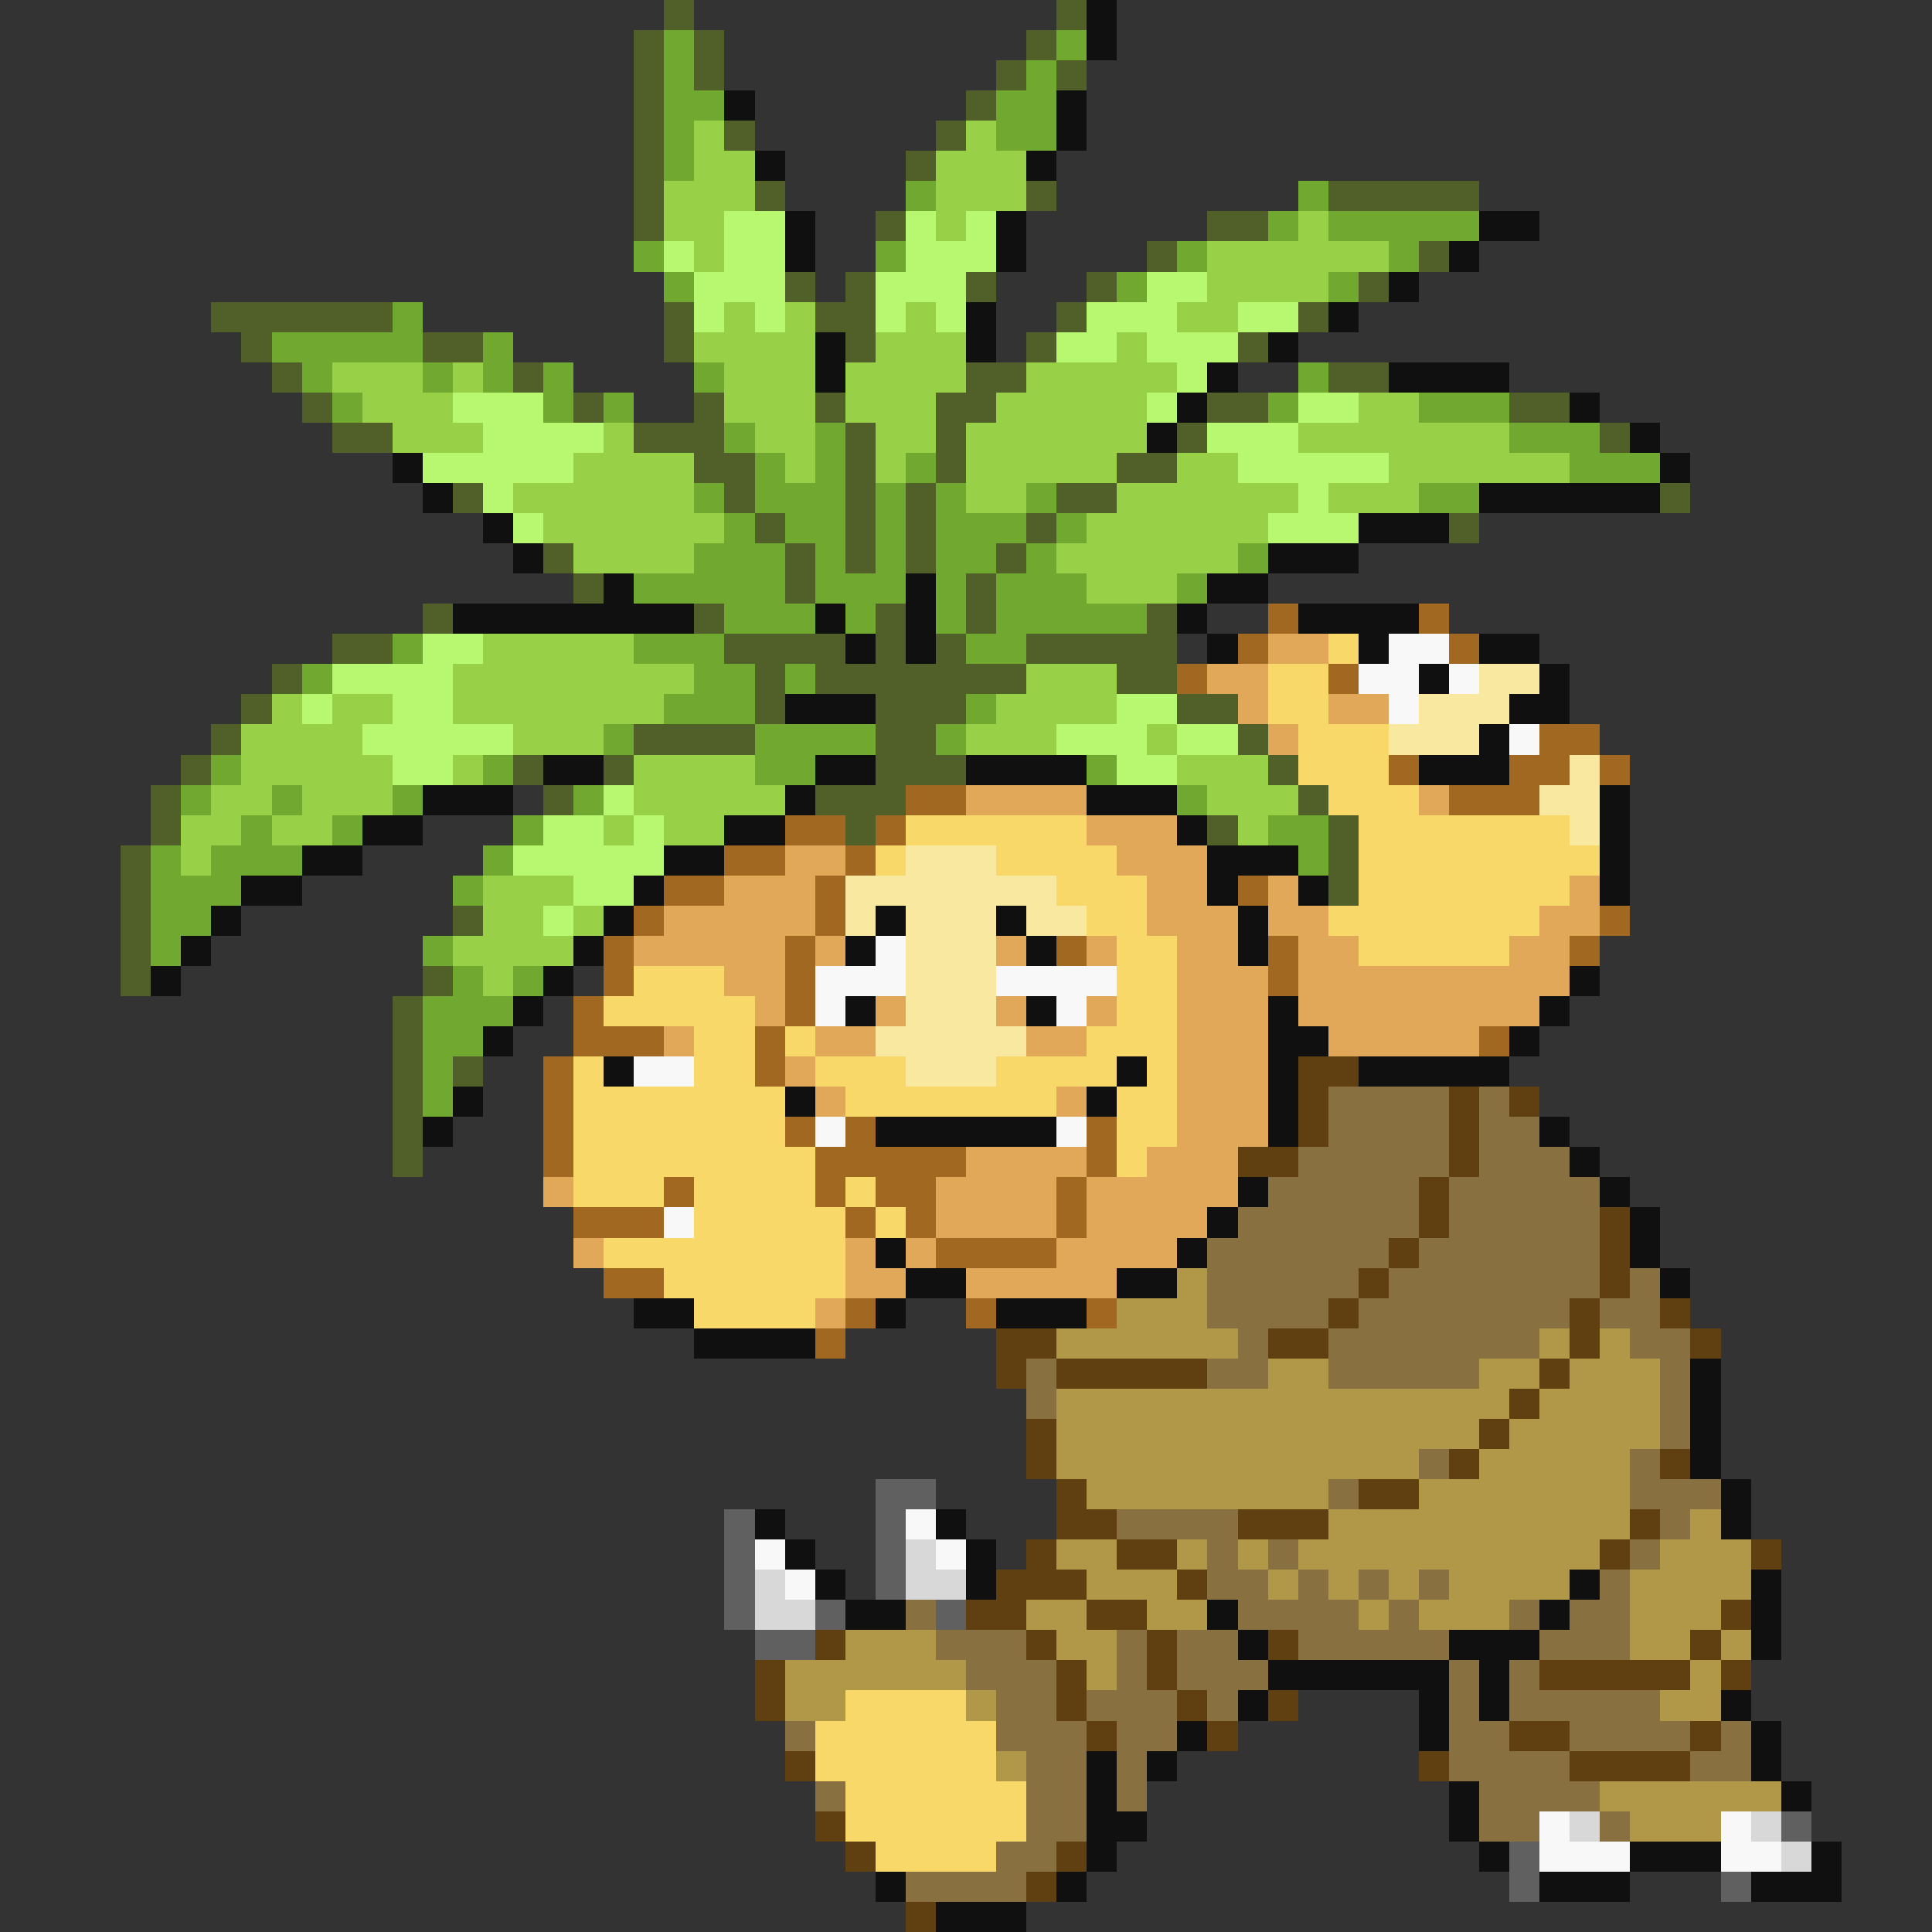 <svg xmlns="http://www.w3.org/2000/svg" viewBox="0 -0.5 64 64" shape-rendering="crispEdges">
<rect x="0" y="-0.5" width="64" height="64" fill="#333333" stroke="none"/>
<path stroke="#506028" d="M22 0h1M35 0h1M21 1h1M23 1h1M34 1h1M21 2h1M23 2h1M33 2h1M35 2h1M21 3h1M32 3h1M21 4h1M24 4h1M31 4h1M21 5h1M30 5h1M21 6h1M25 6h1M34 6h1M44 6h5M21 7h1M29 7h1M40 7h2M38 8h1M47 8h1M26 9h1M28 9h1M32 9h1M36 9h1M45 9h1M7 10h6M22 10h1M27 10h2M35 10h1M43 10h1M8 11h1M14 11h2M22 11h1M28 11h1M34 11h1M41 11h1M9 12h1M17 12h1M32 12h2M44 12h2M10 13h1M19 13h1M23 13h1M27 13h1M31 13h2M40 13h2M50 13h2M11 14h2M21 14h3M28 14h1M31 14h1M39 14h1M53 14h1M23 15h2M28 15h1M31 15h1M37 15h2M15 16h1M24 16h1M28 16h1M30 16h1M35 16h2M55 16h1M25 17h1M28 17h1M30 17h1M34 17h1M48 17h1M18 18h1M26 18h1M28 18h1M30 18h1M33 18h1M19 19h1M26 19h1M32 19h1M14 20h1M23 20h1M29 20h1M32 20h1M38 20h1M11 21h2M24 21h4M29 21h1M31 21h1M34 21h5M9 22h1M25 22h1M27 22h7M37 22h2M8 23h1M25 23h1M29 23h3M39 23h2M7 24h1M21 24h4M29 24h2M41 24h1M6 25h1M17 25h1M20 25h1M29 25h3M42 25h1M5 26h1M18 26h1M27 26h3M43 26h1M5 27h1M28 27h1M40 27h1M44 27h1M4 28h1M44 28h1M4 29h1M44 29h1M4 30h1M15 30h1M4 31h1M4 32h1M14 32h1M13 33h1M13 34h1M13 35h1M15 35h1M13 36h1M13 37h1M13 38h1" />
<path stroke="#101010" d="M36 0h1M36 1h1M24 3h1M35 3h1M35 4h1M25 5h1M34 5h1M26 7h1M33 7h1M49 7h2M26 8h1M33 8h1M48 8h1M46 9h1M32 10h1M44 10h1M27 11h1M32 11h1M42 11h1M27 12h1M40 12h1M46 12h4M39 13h1M52 13h1M38 14h1M54 14h1M13 15h1M55 15h1M14 16h1M49 16h6M16 17h1M45 17h3M17 18h1M42 18h3M20 19h1M30 19h1M40 19h2M15 20h8M27 20h1M30 20h1M39 20h1M43 20h4M28 21h1M30 21h1M40 21h1M45 21h1M49 21h2M47 22h1M51 22h1M26 23h3M50 23h2M49 24h1M18 25h2M27 25h2M32 25h4M47 25h3M14 26h3M26 26h1M36 26h3M53 26h1M12 27h2M24 27h2M39 27h1M53 27h1M10 28h2M22 28h2M40 28h3M53 28h1M8 29h2M21 29h1M40 29h1M43 29h1M53 29h1M7 30h1M20 30h1M29 30h1M33 30h1M41 30h1M6 31h1M19 31h1M28 31h1M34 31h1M41 31h1M5 32h1M18 32h1M52 32h1M17 33h1M28 33h1M34 33h1M42 33h1M51 33h1M16 34h1M42 34h2M50 34h1M20 35h1M37 35h1M42 35h1M45 35h5M15 36h1M26 36h1M36 36h1M42 36h1M14 37h1M29 37h6M42 37h1M51 37h1M52 38h1M41 39h1M53 39h1M40 40h1M54 40h1M29 41h1M39 41h1M54 41h1M30 42h2M37 42h2M55 42h1M21 43h2M29 43h1M33 43h3M23 44h4M56 45h1M56 46h1M56 47h1M56 48h1M57 49h1M25 50h1M31 50h1M57 50h1M26 51h1M32 51h1M27 52h1M32 52h1M52 52h1M58 52h1M28 53h2M40 53h1M51 53h1M58 53h1M41 54h1M48 54h3M58 54h1M42 55h6M49 55h1M41 56h1M47 56h1M49 56h1M57 56h1M39 57h1M47 57h1M58 57h1M36 58h1M38 58h1M58 58h1M36 59h1M48 59h1M59 59h1M36 60h2M48 60h1M36 61h1M49 61h1M54 61h3M60 61h1M29 62h1M35 62h1M51 62h3M58 62h3M31 63h3" />
<path stroke="#70a830" d="M22 1h1M35 1h1M22 2h1M34 2h1M22 3h2M33 3h2M22 4h1M33 4h2M22 5h1M30 6h1M43 6h1M42 7h1M44 7h5M21 8h1M29 8h1M39 8h1M46 8h1M22 9h1M37 9h1M44 9h1M13 10h1M9 11h5M16 11h1M10 12h1M14 12h1M16 12h1M18 12h1M23 12h1M43 12h1M11 13h1M18 13h1M20 13h1M42 13h1M47 13h3M24 14h1M27 14h1M50 14h3M25 15h1M27 15h1M30 15h1M52 15h3M23 16h1M25 16h3M29 16h1M31 16h1M34 16h1M47 16h2M24 17h1M26 17h2M29 17h1M31 17h3M35 17h1M23 18h3M27 18h1M29 18h1M31 18h2M34 18h1M41 18h1M21 19h5M27 19h3M31 19h1M33 19h3M39 19h1M24 20h3M28 20h1M31 20h1M33 20h5M13 21h1M21 21h3M32 21h2M10 22h1M23 22h2M26 22h1M22 23h3M32 23h1M20 24h1M25 24h4M31 24h1M7 25h1M16 25h1M25 25h2M36 25h1M6 26h1M9 26h1M13 26h1M19 26h1M39 26h1M8 27h1M11 27h1M17 27h1M42 27h2M5 28h1M7 28h3M16 28h1M43 28h1M5 29h3M15 29h1M5 30h2M5 31h1M14 31h1M15 32h1M17 32h1M14 33h3M14 34h2M14 35h1M14 36h1" />
<path stroke="#98d048" d="M23 4h1M32 4h1M23 5h2M31 5h3M22 6h3M31 6h3M22 7h2M31 7h1M43 7h1M23 8h1M40 8h6M40 9h4M24 10h1M26 10h1M30 10h1M39 10h2M23 11h4M29 11h3M37 11h1M11 12h3M15 12h1M24 12h3M28 12h4M34 12h5M12 13h3M24 13h3M28 13h3M33 13h5M45 13h2M13 14h3M20 14h1M25 14h2M29 14h2M32 14h6M43 14h7M19 15h4M26 15h1M29 15h1M32 15h5M39 15h2M46 15h6M17 16h6M32 16h2M37 16h6M44 16h3M18 17h6M36 17h6M19 18h4M35 18h6M36 19h3M16 21h5M15 22h8M34 22h3M9 23h1M11 23h2M15 23h7M33 23h4M8 24h4M17 24h3M32 24h3M38 24h1M8 25h5M15 25h1M21 25h4M39 25h3M7 26h2M10 26h3M21 26h5M40 26h3M6 27h2M9 27h2M20 27h1M22 27h2M41 27h1M6 28h1M16 29h3M16 30h2M19 30h1M15 31h4M16 32h1" />
<path stroke="#b8f870" d="M24 7h2M30 7h1M32 7h1M22 8h1M24 8h2M30 8h3M23 9h3M29 9h3M38 9h2M23 10h1M25 10h1M29 10h1M31 10h1M36 10h3M41 10h2M35 11h2M38 11h3M39 12h1M15 13h3M38 13h1M43 13h2M16 14h4M40 14h3M14 15h5M41 15h5M16 16h1M43 16h1M17 17h1M42 17h3M14 21h2M11 22h4M10 23h1M13 23h2M37 23h2M12 24h5M35 24h3M39 24h2M13 25h2M37 25h2M20 26h1M18 27h2M21 27h1M17 28h5M19 29h2M18 30h1" />
<path stroke="#a06820" d="M42 20h1M47 20h1M41 21h1M48 21h1M39 22h1M44 22h1M51 24h2M46 25h1M50 25h2M53 25h1M30 26h2M48 26h3M26 27h2M29 27h1M24 28h2M28 28h1M22 29h2M27 29h1M41 29h1M21 30h1M27 30h1M53 30h1M20 31h1M26 31h1M35 31h1M42 31h1M52 31h1M20 32h1M26 32h1M42 32h1M19 33h1M26 33h1M19 34h3M25 34h1M49 34h1M18 35h1M25 35h1M18 36h1M18 37h1M26 37h1M28 37h1M36 37h1M18 38h1M27 38h5M36 38h1M22 39h1M27 39h1M29 39h2M35 39h1M19 40h3M28 40h1M30 40h1M35 40h1M31 41h4M20 42h2M28 43h1M32 43h1M36 43h1M27 44h1" />
<path stroke="#e0a858" d="M42 21h2M40 22h2M41 23h1M44 23h2M42 24h1M32 26h4M47 26h1M36 27h3M26 28h2M37 28h3M24 29h3M38 29h2M42 29h1M52 29h1M22 30h5M38 30h3M42 30h2M51 30h2M21 31h5M27 31h1M33 31h1M36 31h1M39 31h2M43 31h2M50 31h2M24 32h2M39 32h3M43 32h9M25 33h1M29 33h1M33 33h1M36 33h1M39 33h3M43 33h8M22 34h1M27 34h2M34 34h2M39 34h3M44 34h5M26 35h1M39 35h3M27 36h1M35 36h1M39 36h3M39 37h3M32 38h4M38 38h3M18 39h1M31 39h4M36 39h5M31 40h4M36 40h4M19 41h1M28 41h1M30 41h1M35 41h4M28 42h2M32 42h5M27 43h1" />
<path stroke="#f8d868" d="M44 21h1M42 22h2M42 23h2M43 24h3M43 25h3M44 26h3M30 27h6M45 27h7M29 28h1M33 28h4M45 28h8M35 29h3M45 29h7M36 30h2M44 30h7M37 31h2M45 31h5M21 32h3M37 32h2M20 33h5M37 33h2M23 34h2M26 34h1M36 34h3M19 35h1M23 35h2M27 35h3M33 35h4M38 35h1M19 36h7M28 36h7M37 36h2M19 37h7M37 37h2M19 38h8M37 38h1M19 39h3M23 39h4M28 39h1M23 40h5M29 40h1M20 41h8M22 42h6M23 43h4M28 56h4M27 57h6M27 58h6M28 59h6M28 60h6M29 61h4" />
<path stroke="#f8f8f8" d="M46 21h2M45 22h2M48 22h1M46 23h1M50 24h1M29 31h1M27 32h3M33 32h4M27 33h1M35 33h1M21 35h2M27 37h1M35 37h1M22 40h1M30 50h1M25 51h1M31 51h1M26 52h1M51 60h1M57 60h1M51 61h3M57 61h2" />
<path stroke="#f8e8a0" d="M49 22h2M47 23h3M46 24h3M52 25h1M51 26h2M52 27h1M30 28h3M28 29h7M28 30h1M30 30h3M34 30h2M30 31h3M30 32h3M30 33h3M29 34h5M30 35h3" />
<path stroke="#604010" d="M43 35h2M43 36h1M48 36h1M50 36h1M43 37h1M48 37h1M41 38h2M48 38h1M47 39h1M47 40h1M53 40h1M46 41h1M53 41h1M45 42h1M53 42h1M44 43h1M52 43h1M55 43h1M33 44h2M42 44h2M52 44h1M56 44h1M33 45h1M35 45h5M51 45h1M50 46h1M34 47h1M49 47h1M34 48h1M48 48h1M55 48h1M35 49h1M45 49h2M35 50h2M41 50h3M54 50h1M34 51h1M37 51h2M53 51h1M58 51h1M33 52h3M39 52h1M32 53h2M36 53h2M57 53h1M27 54h1M34 54h1M38 54h1M42 54h1M56 54h1M25 55h1M35 55h1M38 55h1M51 55h5M57 55h1M25 56h1M35 56h1M39 56h1M42 56h1M36 57h1M40 57h1M50 57h2M56 57h1M26 58h1M47 58h1M52 58h4M27 60h1M28 61h1M35 61h1M34 62h1M30 63h1" />
<path stroke="#887040" d="M44 36h4M49 36h1M44 37h4M49 37h2M43 38h5M49 38h3M42 39h5M48 39h5M41 40h6M48 40h5M40 41h6M47 41h6M40 42h5M46 42h7M54 42h1M40 43h4M45 43h7M53 43h2M41 44h1M44 44h7M54 44h2M34 45h1M40 45h2M44 45h5M55 45h1M34 46h1M55 46h1M55 47h1M47 48h1M54 48h1M44 49h1M54 49h3M37 50h4M55 50h1M40 51h1M42 51h1M54 51h1M40 52h2M43 52h1M45 52h1M47 52h1M53 52h1M30 53h1M41 53h4M46 53h1M50 53h1M52 53h2M31 54h3M37 54h1M39 54h2M43 54h5M51 54h3M32 55h3M37 55h1M39 55h3M48 55h1M50 55h1M33 56h2M36 56h3M40 56h1M48 56h1M50 56h5M26 57h1M33 57h3M37 57h2M48 57h2M52 57h4M57 57h1M34 58h2M37 58h1M48 58h4M56 58h2M27 59h1M34 59h2M37 59h1M49 59h4M34 60h2M49 60h2M53 60h1M33 61h2M30 62h4" />
<path stroke="#b09848" d="M39 42h1M37 43h3M35 44h6M51 44h1M53 44h1M42 45h2M49 45h2M52 45h3M35 46h15M51 46h4M35 47h14M50 47h5M35 48h12M49 48h5M36 49h8M47 49h7M44 50h10M56 50h1M35 51h2M39 51h1M41 51h1M43 51h10M55 51h3M36 52h3M42 52h1M44 52h1M46 52h1M48 52h4M54 52h4M34 53h2M38 53h2M45 53h1M47 53h3M54 53h3M28 54h3M35 54h2M54 54h2M57 54h1M26 55h6M36 55h1M56 55h1M26 56h2M32 56h1M55 56h2M33 58h1M53 59h6M54 60h3" />
<path stroke="#606060" d="M29 49h2M24 50h1M29 50h1M24 51h1M29 51h1M24 52h1M29 52h1M24 53h1M27 53h1M31 53h1M25 54h2M59 60h1M50 61h1M50 62h1M57 62h1" />
<path stroke="#d8d8d8" d="M30 51h1M25 52h1M30 52h2M25 53h2M52 60h1M58 60h1M59 61h1" />
</svg>